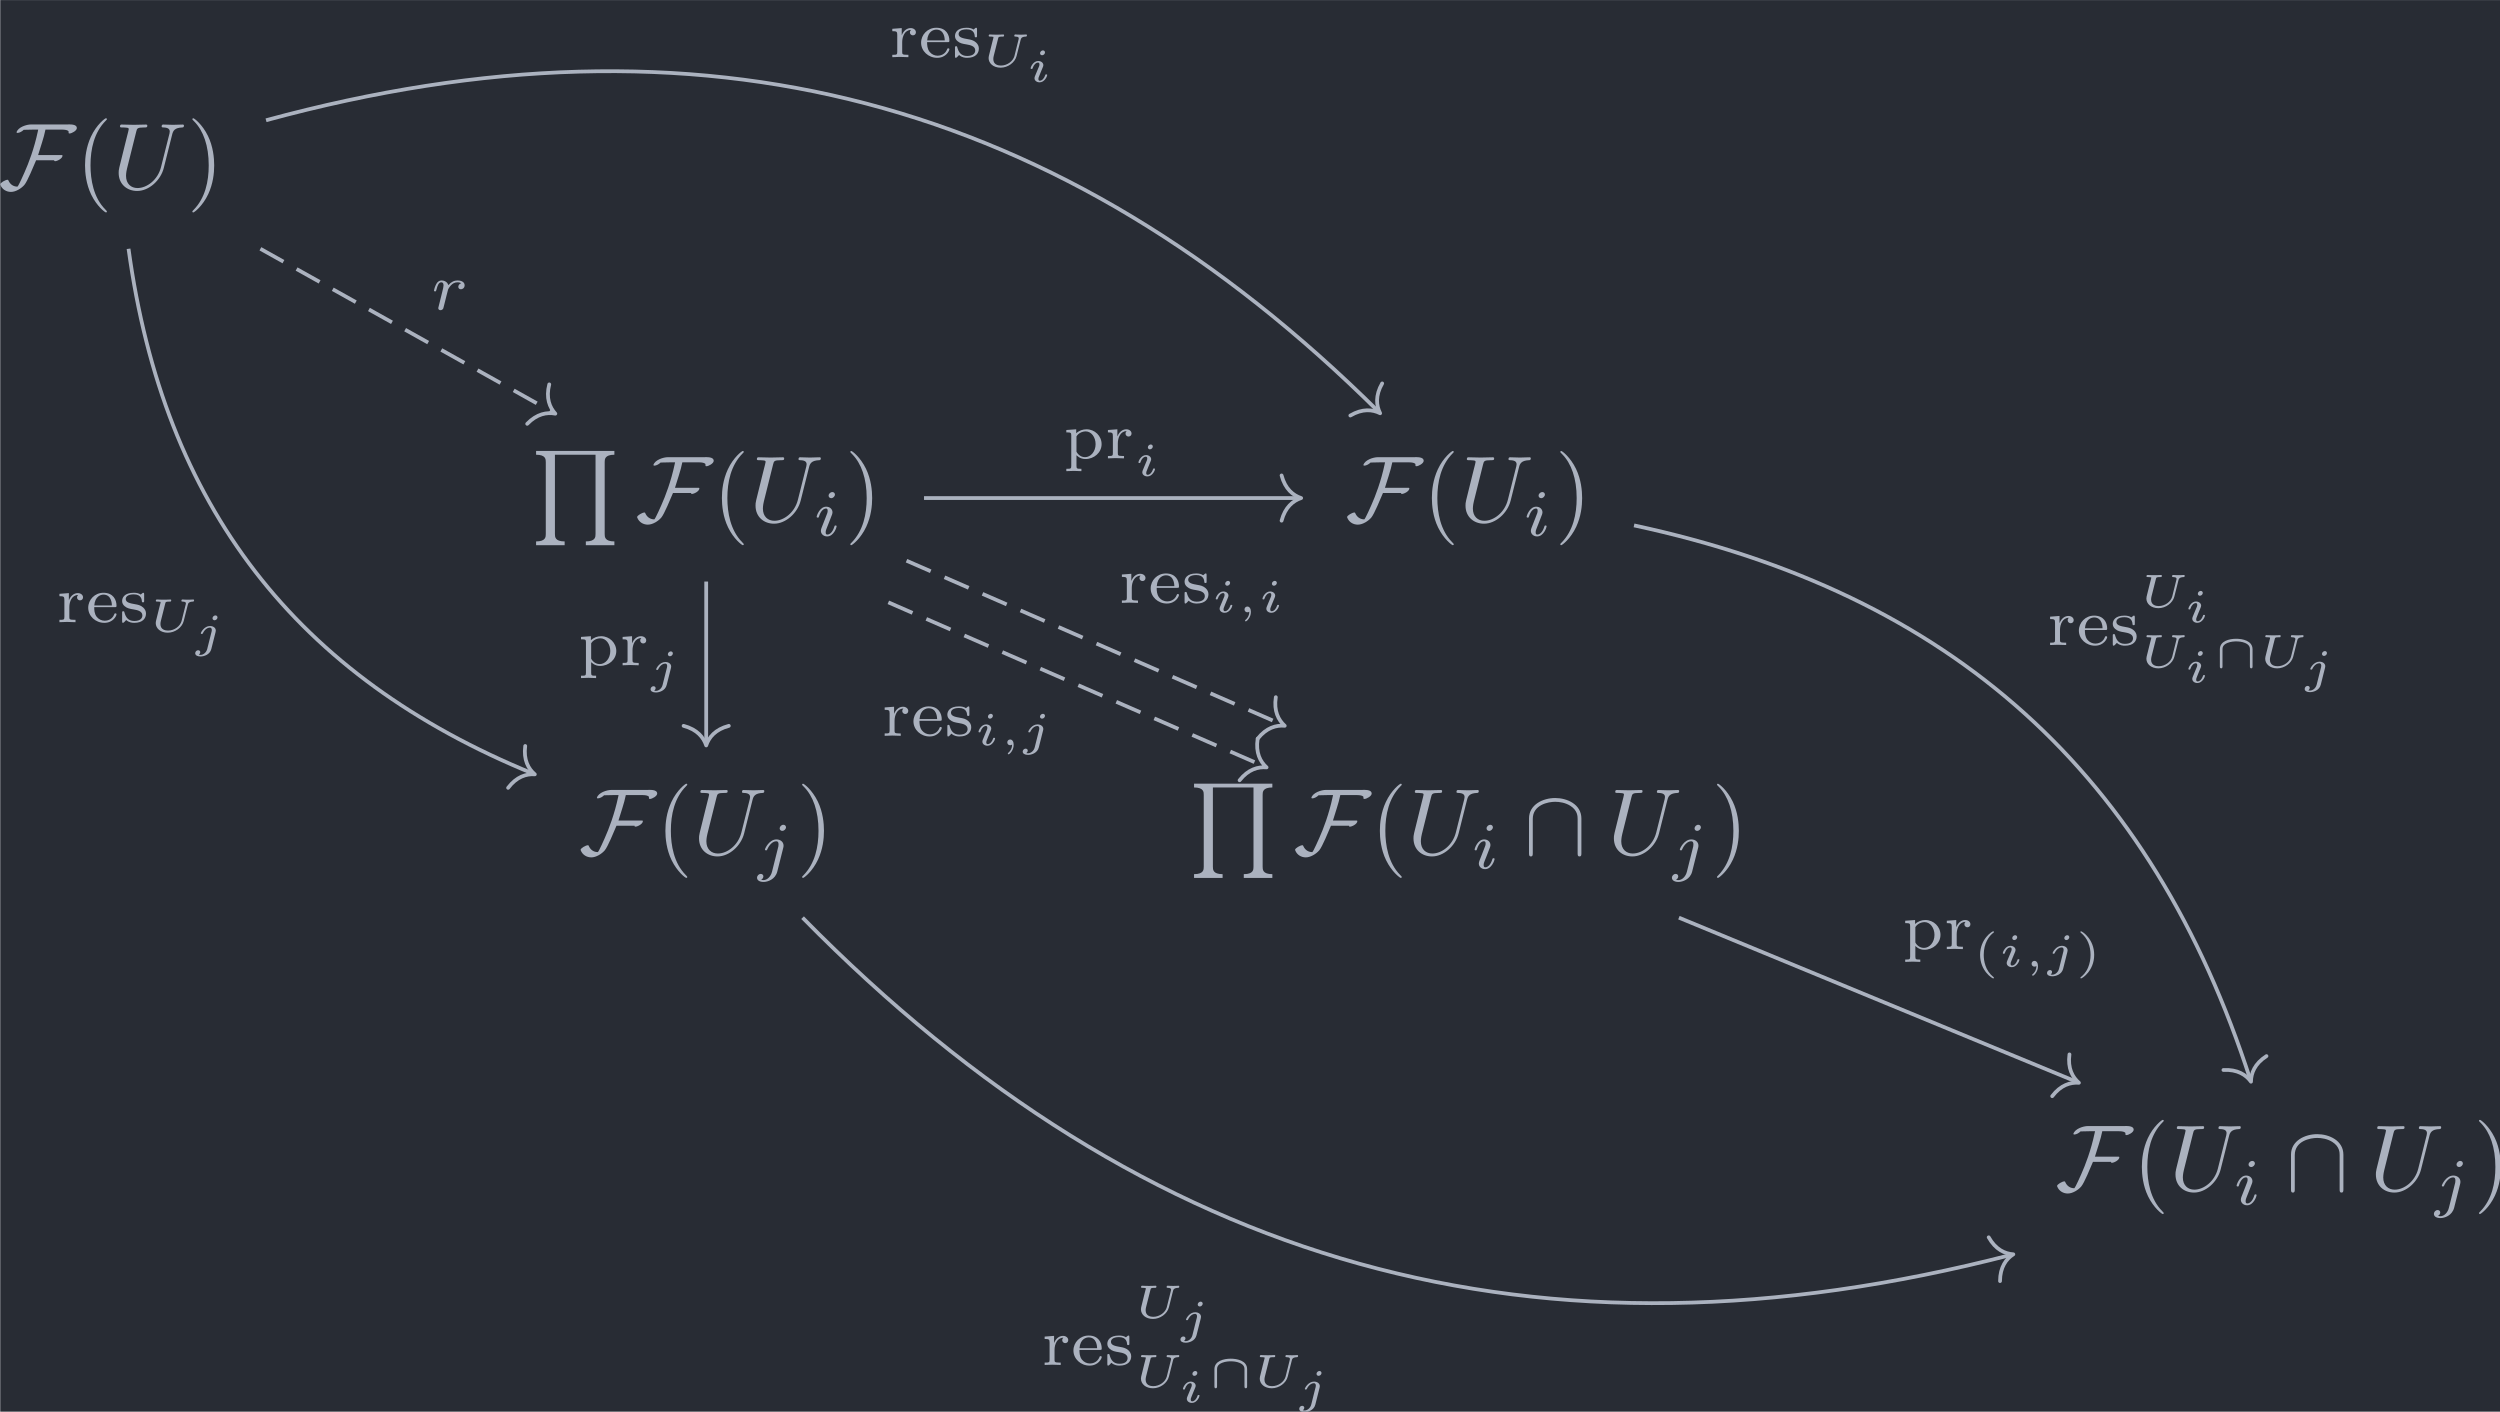 <?xml version='1.0' encoding='UTF-8'?>
<!-- This file was generated by dvisvgm 3.5 -->
<svg version='1.1' xmlns='http://www.w3.org/2000/svg' xmlns:xlink='http://www.w3.org/1999/xlink' width='308.212pt' height='174.039pt' viewBox='118.188 21.379 308.212 174.039'>
<defs>
<path id='g0-70' d='M8.269-6.426C8.269-6.884 7.502-6.814 7.193-6.814H3.437C2.939-6.814 2.052-6.526 1.893-5.988C1.913-5.928 1.933-5.918 1.993-5.918C2.212-5.918 2.511-6.097 2.65-6.247C2.959-6.247 3.258-6.267 3.567-6.267H4.184C4.184-6.267 4.144-6.087 4.144-6.077C3.756-4.254 3.168-2.71 2.73-1.733C2.67-1.604 2.132-.359 1.993-.239C1.554-.239 1.225-.478 1.046-.867C1.016-.927 1.016-.966 .946-.966C.717-.966 .169-.648 .169-.478C.169-.458 .179-.438 .189-.418C.369 .05 .817 .319 1.305 .319C1.813 .319 2.401-.05 2.72-.418C3.049-.797 3.706-2.431 3.965-3.029H5.888C5.878-3.019 5.868-3.009 5.868-2.999C5.868-2.959 5.928-2.929 5.968-2.929C6.187-2.929 6.755-3.208 6.755-3.517C6.755-3.587 6.685-3.577 6.565-3.577H4.174C4.433-4.473 4.772-5.35 4.951-6.267H6.267C6.516-6.267 7.213-6.316 7.392-6.097C7.412-6.037 7.382-5.938 7.412-5.888C7.432-5.868 7.462-5.858 7.492-5.858C7.731-5.858 8.269-6.157 8.269-6.426Z'/>
<path id='g0-92' d='M6.087-3.786C6.087-5.3 4.563-5.958 3.318-5.958C2.022-5.958 .548-5.26 .548-3.796V-.139C.548 .04 .548 .219 .747 .219S.946 .04 .946-.139V-3.746C.946-5.24 2.57-5.559 3.318-5.559C3.766-5.559 4.394-5.469 4.922-5.131C5.689-4.643 5.689-4.005 5.689-3.736V-.139C5.689 .04 5.689 .219 5.888 .219S6.087 .04 6.087-.139V-3.786Z'/>
<path id='g1-92' d='M4.08-1.903C4.08-2.819 3.014-3.019 2.351-3.019C1.634-3.019 .623-2.79 .623-1.908V-.105C.623-.025 .623 .11 .762 .11S.902-.025 .902-.105V-1.888C.902-2.037 .902-2.366 1.425-2.58C1.788-2.73 2.197-2.74 2.351-2.74C2.605-2.74 2.964-2.71 3.278-2.58C3.801-2.366 3.801-2.037 3.801-1.883V-.105C3.801-.025 3.801 .11 3.94 .11S4.08-.025 4.08-.105V-1.903Z'/>
<path id='g2-85' d='M6.326-5.758C6.426-6.167 6.605-6.466 7.402-6.496C7.452-6.496 7.572-6.506 7.572-6.695C7.572-6.705 7.572-6.804 7.442-6.804C7.113-6.804 6.765-6.775 6.426-6.775S5.719-6.804 5.39-6.804C5.33-6.804 5.21-6.804 5.21-6.605C5.21-6.496 5.31-6.496 5.39-6.496C5.958-6.486 6.067-6.276 6.067-6.057C6.067-6.027 6.047-5.878 6.037-5.848L5.141-2.291C4.802-.956 3.656-.09 2.66-.09C1.983-.09 1.445-.528 1.445-1.385C1.445-1.405 1.445-1.724 1.554-2.162L2.521-6.037C2.61-6.396 2.63-6.496 3.357-6.496C3.616-6.496 3.696-6.496 3.696-6.695C3.696-6.804 3.587-6.804 3.557-6.804C3.278-6.804 2.56-6.775 2.281-6.775C1.993-6.775 1.285-6.804 .996-6.804C.917-6.804 .807-6.804 .807-6.605C.807-6.496 .897-6.496 1.086-6.496C1.106-6.496 1.295-6.496 1.465-6.476C1.644-6.456 1.733-6.446 1.733-6.316C1.733-6.257 1.624-5.838 1.564-5.609L1.345-4.732C1.255-4.344 .777-2.461 .737-2.271C.667-1.993 .667-1.843 .667-1.694C.667-.478 1.574 .219 2.62 .219C3.875 .219 5.111-.907 5.44-2.222L6.326-5.758Z'/>
<path id='g3-105' d='M2.26-4.359C2.26-4.47 2.176-4.624 1.981-4.624C1.792-4.624 1.59-4.442 1.59-4.24C1.59-4.122 1.681-3.975 1.869-3.975C2.071-3.975 2.26-4.17 2.26-4.359ZM.837-.816C.809-.725 .774-.642 .774-.523C.774-.195 1.053 .07 1.437 .07C2.134 .07 2.441-.893 2.441-.997C2.441-1.088 2.35-1.088 2.329-1.088C2.232-1.088 2.225-1.046 2.197-.969C2.036-.411 1.73-.126 1.458-.126C1.318-.126 1.283-.216 1.283-.37C1.283-.53 1.332-.663 1.395-.816C1.465-1.004 1.541-1.193 1.618-1.374C1.681-1.541 1.932-2.176 1.96-2.26C1.981-2.329 2.001-2.413 2.001-2.483C2.001-2.81 1.723-3.075 1.339-3.075C.649-3.075 .328-2.127 .328-2.008C.328-1.918 .425-1.918 .446-1.918C.544-1.918 .551-1.953 .572-2.029C.753-2.629 1.06-2.88 1.318-2.88C1.43-2.88 1.492-2.824 1.492-2.636C1.492-2.476 1.451-2.371 1.276-1.939L.837-.816Z'/>
<path id='g3-106' d='M3.062-4.359C3.062-4.477 2.971-4.624 2.783-4.624C2.58-4.624 2.392-4.428 2.392-4.24C2.392-4.129 2.476-3.975 2.671-3.975C2.859-3.975 3.062-4.156 3.062-4.359ZM1.583 .342C1.465 .823 1.095 1.227 .683 1.227C.593 1.227 .509 1.213 .432 1.186C.614 1.102 .669 .934 .669 .83C.669 .663 .537 .572 .398 .572C.181 .572 0 .76 0 .983C0 1.248 .272 1.423 .69 1.423S1.925 1.172 2.141 .321L2.769-2.176C2.79-2.253 2.803-2.315 2.803-2.42C2.803-2.803 2.476-3.075 2.057-3.075C1.283-3.075 .837-2.106 .837-2.008C.837-1.918 .934-1.918 .955-1.918C1.039-1.918 1.046-1.939 1.095-2.043C1.269-2.448 1.632-2.88 2.036-2.88C2.211-2.88 2.273-2.762 2.273-2.538C2.273-2.462 2.26-2.364 2.253-2.329L1.583 .342Z'/>
<path id='g3-114' d='M1.639-1.409C1.646-1.451 1.806-2.078 1.82-2.113C1.834-2.169 2.036-2.518 2.26-2.685C2.336-2.741 2.525-2.88 2.824-2.88C2.894-2.88 3.068-2.873 3.208-2.783C2.985-2.72 2.901-2.525 2.901-2.399C2.901-2.246 3.02-2.141 3.18-2.141S3.571-2.273 3.571-2.566C3.571-2.929 3.187-3.075 2.831-3.075C2.469-3.075 2.155-2.929 1.848-2.58C1.723-3.006 1.297-3.075 1.13-3.075C.872-3.075 .697-2.915 .586-2.72C.425-2.448 .328-2.043 .328-2.008C.328-1.918 .425-1.918 .446-1.918C.544-1.918 .551-1.939 .6-2.127C.704-2.552 .837-2.88 1.109-2.88C1.29-2.88 1.339-2.727 1.339-2.538C1.339-2.406 1.276-2.148 1.227-1.96S1.109-1.485 1.074-1.332L.851-.439C.823-.349 .781-.174 .781-.153C.781 0 .907 .07 1.018 .07C1.123 .07 1.262 .007 1.318-.133C1.332-.174 1.409-.481 1.451-.656L1.639-1.409Z'/>
<path id='g4-59' d='M1.345-.07C1.345 .408 1.086 .682 .951 .792C.902 .832 .892 .842 .892 .877C.892 .907 .936 .966 .981 .966C1.046 .966 1.514 .578 1.514-.045C1.514-.384 1.365-.608 1.141-.608C.951-.608 .837-.458 .837-.304C.837-.144 .951 0 1.141 0C1.215 0 1.29-.02 1.345-.07Z'/>
<path id='g4-85' d='M4.1-2.834C4.134-2.974 4.184-3.163 4.638-3.178C4.677-3.178 4.767-3.183 4.767-3.318C4.767-3.337 4.752-3.402 4.682-3.402C4.593-3.402 4.488-3.387 4.399-3.387S4.214-3.382 4.12-3.382C4.02-3.382 3.925-3.387 3.826-3.387C3.736-3.387 3.631-3.402 3.547-3.402C3.512-3.402 3.427-3.402 3.427-3.263C3.427-3.178 3.502-3.178 3.552-3.178C3.88-3.173 3.9-3.068 3.9-2.984C3.9-2.959 3.895-2.939 3.89-2.914L3.442-1.116C3.293-.588 2.705-.115 2.007-.115C1.719-.115 1.21-.214 1.21-.797C1.21-.907 1.225-1.011 1.25-1.116L1.719-2.979C1.758-3.138 1.768-3.178 2.147-3.178C2.276-3.178 2.286-3.178 2.306-3.193C2.336-3.223 2.351-3.283 2.351-3.318C2.351-3.328 2.346-3.402 2.262-3.402C2.157-3.402 2.037-3.387 1.928-3.387C1.808-3.387 1.684-3.382 1.564-3.382C1.44-3.382 1.32-3.387 1.196-3.387C1.081-3.387 .956-3.402 .847-3.402C.812-3.402 .722-3.402 .722-3.263C.722-3.178 .782-3.178 .907-3.178C.956-3.178 1.121-3.178 1.225-3.148C1.225-3.083 1.225-3.073 1.22-3.049C1.205-2.994 1.071-2.461 1.041-2.351C.941-1.938 .832-1.534 .737-1.121C.722-1.061 .712-.971 .712-.912C.712-.349 1.215 .11 1.983 .11C2.755 .11 3.497-.433 3.671-1.126L4.1-2.834Z'/>
<path id='g4-105' d='M1.973-3.108C1.973-3.228 1.883-3.323 1.753-3.323C1.614-3.323 1.45-3.188 1.45-3.024C1.45-2.884 1.559-2.809 1.664-2.809C1.828-2.809 1.973-2.959 1.973-3.108ZM2.207-.717C2.207-.787 2.122-.787 2.102-.787C2.017-.787 2.012-.767 1.983-.672C1.898-.399 1.674-.115 1.425-.115C1.31-.115 1.275-.194 1.275-.304C1.275-.408 1.3-.463 1.34-.558C1.38-.658 1.42-.757 1.445-.827C1.465-.872 1.659-1.335 1.729-1.514C1.768-1.614 1.798-1.679 1.798-1.763C1.798-2.002 1.569-2.202 1.255-2.202C.732-2.202 .453-1.564 .453-1.43C.453-1.36 .533-1.36 .558-1.36C.643-1.36 .648-1.385 .672-1.46C.782-1.813 1.021-2.032 1.235-2.032C1.33-2.032 1.385-1.978 1.385-1.843C1.385-1.823 1.385-1.758 1.355-1.664C1.32-1.574 1.096-1.041 1.026-.872C.991-.787 .991-.777 .917-.608C.892-.538 .862-.468 .862-.384C.862-.125 1.106 .055 1.405 .055C1.928 .055 2.207-.593 2.207-.717Z'/>
<path id='g4-106' d='M2.54-3.108C2.54-3.223 2.456-3.323 2.321-3.323C2.167-3.323 2.012-3.173 2.012-3.024C2.012-2.904 2.107-2.809 2.232-2.809C2.401-2.809 2.54-2.969 2.54-3.108ZM1.455 .224C1.36 .603 1.046 .852 .742 .852C.658 .852 .603 .837 .563 .827C.682 .757 .717 .628 .717 .563C.717 .478 .658 .359 .493 .359C.324 .359 .184 .513 .184 .677C.184 .892 .408 1.021 .747 1.021S1.733 .847 1.888 .229L2.336-1.554C2.346-1.604 2.361-1.649 2.361-1.719C2.361-2.002 2.097-2.202 1.748-2.202C1.146-2.202 .777-1.529 .777-1.43C.777-1.36 .857-1.36 .882-1.36C.956-1.36 .966-1.38 .991-1.43C1.22-1.918 1.559-2.032 1.729-2.032C1.928-2.032 1.938-1.853 1.938-1.768C1.938-1.699 1.933-1.679 1.923-1.639L1.455 .224Z'/>
<path id='g5-40' d='M3.298 2.391C3.298 2.361 3.298 2.341 3.128 2.172C1.883 .917 1.564-.966 1.564-2.491C1.564-4.224 1.943-5.958 3.168-7.203C3.298-7.323 3.298-7.342 3.298-7.372C3.298-7.442 3.258-7.472 3.198-7.472C3.098-7.472 2.202-6.795 1.614-5.529C1.106-4.433 .986-3.328 .986-2.491C.986-1.714 1.096-.508 1.644 .618C2.242 1.843 3.098 2.491 3.198 2.491C3.258 2.491 3.298 2.461 3.298 2.391Z'/>
<path id='g5-41' d='M2.879-2.491C2.879-3.268 2.77-4.473 2.222-5.599C1.624-6.824 .767-7.472 .667-7.472C.608-7.472 .568-7.432 .568-7.372C.568-7.342 .568-7.323 .757-7.143C1.733-6.157 2.301-4.573 2.301-2.491C2.301-.787 1.933 .966 .697 2.222C.568 2.341 .568 2.361 .568 2.391C.568 2.451 .608 2.491 .667 2.491C.767 2.491 1.664 1.813 2.252 .548C2.76-.548 2.879-1.654 2.879-2.491Z'/>
<path id='g6-101' d='M3.068-1.59C3.215-1.59 3.264-1.59 3.264-1.743C3.264-2.357 2.922-3.11 1.883-3.11C.969-3.11 .272-2.385 .272-1.527C.272-.642 1.046 .07 1.974 .07C2.915 .07 3.264-.683 3.264-.837C3.264-.865 3.25-.934 3.145-.934C3.055-.934 3.041-.893 3.02-.823C2.803-.258 2.273-.153 2.022-.153C1.695-.153 1.381-.3 1.172-.565C.914-.893 .907-1.318 .907-1.59H3.068ZM.914-1.771C.99-2.755 1.618-2.915 1.883-2.915C2.741-2.915 2.769-1.946 2.776-1.771H.914Z'/>
<path id='g6-112' d='M1.939 1.102C1.485 1.102 1.416 1.102 1.416 .802V-.335C1.451-.3 1.778 .07 2.364 .07C3.285 .07 4.073-.621 4.073-1.506C4.073-2.364 3.361-3.075 2.476-3.075C2.078-3.075 1.674-2.929 1.388-2.65V-3.075L.342-2.999V-2.748C.83-2.748 .865-2.713 .865-2.42V.802C.865 1.102 .795 1.102 .342 1.102V1.353C.356 1.353 .844 1.325 1.137 1.325C1.395 1.325 1.876 1.346 1.939 1.353V1.102ZM1.416-2.322C1.625-2.671 2.029-2.852 2.399-2.852C2.985-2.852 3.438-2.239 3.438-1.506C3.438-.711 2.915-.126 2.322-.126C1.709-.126 1.437-.663 1.416-.704V-2.322Z'/>
<path id='g6-114' d='M1.388-1.59C1.388-2.176 1.66-2.88 2.322-2.88C2.26-2.831 2.204-2.741 2.204-2.629C2.204-2.399 2.385-2.308 2.518-2.308C2.685-2.308 2.838-2.42 2.838-2.629C2.838-2.866 2.615-3.075 2.287-3.075C1.939-3.075 1.555-2.859 1.346-2.329H1.339V-3.075L.342-2.999V-2.748C.809-2.748 .865-2.699 .865-2.357V-.551C.865-.251 .795-.251 .342-.251V0C.377 0 .851-.028 1.137-.028C1.437-.028 1.743-.014 2.043 0V-.251H1.904C1.388-.251 1.388-.328 1.388-.565V-1.59Z'/>
<path id='g6-115' d='M2.643-2.929C2.643-3.048 2.643-3.11 2.545-3.11C2.511-3.11 2.497-3.11 2.406-3.027C2.392-3.02 2.322-2.957 2.28-2.922C2.071-3.068 1.806-3.11 1.548-3.11C.551-3.11 .314-2.587 .314-2.239C.314-2.015 .411-1.834 .579-1.695C.844-1.465 1.109-1.416 1.541-1.346C1.89-1.283 2.455-1.186 2.455-.718C2.455-.446 2.267-.126 1.597-.126S.683-.565 .558-1.039C.537-1.13 .53-1.158 .432-1.158C.314-1.158 .314-1.109 .314-.969V-.112C.314 .007 .314 .07 .411 .07C.474 .07 .607-.077 .746-.23C1.053 .056 1.43 .07 1.597 .07C2.504 .07 2.838-.418 2.838-.914C2.838-1.179 2.72-1.388 2.538-1.555C2.273-1.799 1.953-1.855 1.709-1.897C1.151-1.995 .697-2.078 .697-2.448C.697-2.671 .886-2.943 1.548-2.943C2.357-2.943 2.392-2.378 2.406-2.176C2.413-2.099 2.497-2.099 2.525-2.099C2.643-2.099 2.643-2.148 2.643-2.28V-2.929Z'/>
<path id='g7-40' d='M2.197-3.616C2.197-3.621 2.212-3.641 2.212-3.666C2.212-3.686 2.202-3.736 2.127-3.736C2.027-3.736 .747-2.939 .747-1.245C.747 .443 2.027 1.245 2.127 1.245C2.202 1.245 2.212 1.196 2.212 1.176C2.212 1.141 2.192 1.126 2.172 1.111C1.29 .408 1.131-.603 1.131-1.245C1.131-2.466 1.694-3.268 2.197-3.616Z'/>
<path id='g7-41' d='M1.948-1.245C1.948-2.934 .667-3.736 .568-3.736C.488-3.736 .488-3.676 .488-3.666C.488-3.661 .488-3.631 .518-3.601C1.265-3.009 1.564-2.142 1.564-1.245C1.564-.797 1.479-.329 1.31 .08C1.071 .648 .757 .922 .513 1.121C.498 1.131 .488 1.156 .488 1.176C.488 1.186 .488 1.245 .568 1.245C.667 1.245 1.948 .448 1.948-1.245Z'/>
<path id='g8-81' d='M3.577 9.963V9.564C2.55 9.564 2.55 9.076 2.55 8.777V.399H6.844V8.777C6.844 9.076 6.844 9.564 5.818 9.564V9.963H8.837V9.564C7.811 9.564 7.811 9.076 7.811 8.777V1.186C7.811 .887 7.811 .399 8.837 .399V0H.558V.399C1.584 .399 1.584 .887 1.584 1.186V8.777C1.584 9.076 1.584 9.564 .558 9.564V9.963H3.577Z'/>
</defs>
<g id='page1' transform='matrix(1.166 0 0 1.166 0 0)'>
<rect x='101.387' y='18.34' width='264.397' height='149.298' fill='#282c34'/>
<g fill='#abb2bf' transform='matrix(1 0 0 1 -148.965 55.264)'>
<use x='250.182' y='-16.956' xlink:href='#g0-70'/>
<use x='258.332' y='-16.956' xlink:href='#g5-40'/>
<use x='262.207' y='-16.956' xlink:href='#g2-85'/>
<use x='270.095' y='-16.956' xlink:href='#g5-41'/>
</g>
<g fill='#abb2bf' transform='matrix(1 0 0 1 -155.615 55.264)'>
<use x='313.101' y='10.753' xlink:href='#g8-81'/>
<use x='324.17' y='18.225' xlink:href='#g0-70'/>
<use x='332.32' y='18.225' xlink:href='#g5-40'/>
<use x='336.195' y='18.225' xlink:href='#g2-85'/>
<use x='342.997' y='19.72' xlink:href='#g3-105'/>
<use x='346.314' y='18.225' xlink:href='#g5-41'/>
</g>
<g fill='#abb2bf' transform='matrix(1 0 0 1 -150.081 55.264)'>
<use x='393.704' y='18.225' xlink:href='#g0-70'/>
<use x='401.854' y='18.225' xlink:href='#g5-40'/>
<use x='405.729' y='18.225' xlink:href='#g2-85'/>
<use x='412.531' y='19.72' xlink:href='#g3-105'/>
<use x='415.848' y='18.225' xlink:href='#g5-41'/>
</g>
<g fill='#abb2bf' transform='matrix(1 0 0 1 -150.521 55.263)'>
<use x='313.101' y='53.407' xlink:href='#g0-70'/>
<use x='321.251' y='53.407' xlink:href='#g5-40'/>
<use x='325.125' y='53.407' xlink:href='#g2-85'/>
<use x='331.927' y='54.901' xlink:href='#g3-106'/>
<use x='336.125' y='53.407' xlink:href='#g5-41'/>
</g>
<g fill='#abb2bf' transform='matrix(1 0 0 1 -166.65 55.263)'>
<use x='393.704' y='45.935' xlink:href='#g8-81'/>
<use x='404.774' y='53.407' xlink:href='#g0-70'/>
<use x='412.924' y='53.407' xlink:href='#g5-40'/>
<use x='416.798' y='53.407' xlink:href='#g2-85'/>
<use x='423.6' y='54.901' xlink:href='#g3-105'/>
<use x='429.131' y='53.407' xlink:href='#g0-92'/>
<use x='437.987' y='53.407' xlink:href='#g2-85'/>
<use x='444.789' y='54.901' xlink:href='#g3-106'/>
<use x='448.987' y='53.407' xlink:href='#g5-41'/>
</g>
<g fill='#abb2bf' transform='matrix(1 0 0 1 -161.116 55.263)'>
<use x='479.808' y='88.948' xlink:href='#g0-70'/>
<use x='487.958' y='88.948' xlink:href='#g5-40'/>
<use x='491.832' y='88.948' xlink:href='#g2-85'/>
<use x='498.634' y='90.442' xlink:href='#g3-105'/>
<use x='504.165' y='88.948' xlink:href='#g0-92'/>
<use x='513.021' y='88.948' xlink:href='#g2-85'/>
<use x='519.823' y='90.442' xlink:href='#g3-106'/>
<use x='524.021' y='88.948' xlink:href='#g5-41'/>
</g>
<path d='M128.895 44.641L159.906 61.977' stroke='#abb2bf' fill='none' stroke-width='.398' stroke-miterlimit='10' stroke-dasharray='2.789 1.594'/>
<path d='M159.437 58.977C159.066 60.414 159.473 61.414 160.078 62.074C159.199 61.902 158.133 62.082 157.105 63.148' stroke='#abb2bf' fill='none' stroke-width='.398' stroke-miterlimit='10' stroke-linecap='round' stroke-linejoin='round'/>
<g fill='#abb2bf' transform='matrix(1 0 0 1 -87.082 -37.885)'>
<use x='234' y='88.948' xlink:href='#g3-114'/>
</g>
<path d='M129.492 31.051C175.481 18.539 213.602 28.598 247.148 61.891' stroke='#abb2bf' fill='none' stroke-width='.398' stroke-miterlimit='10'/>
<path d='M247.504 58.875C246.762 60.16 246.883 61.234 247.289 62.031C246.493 61.629 245.414 61.516 244.137 62.27' stroke='#abb2bf' fill='none' stroke-width='.398' stroke-miterlimit='10' stroke-linecap='round' stroke-linejoin='round'/>
<g fill='#abb2bf' transform='matrix(1 0 0 1 -38.634 -64.568)'>
<use x='234' y='88.948' xlink:href='#g6-114'/>
<use x='237.114' y='88.948' xlink:href='#g6-101'/>
<use x='240.656' y='88.948' xlink:href='#g6-115'/>
<use x='243.812' y='89.95' xlink:href='#g4-85'/>
<use x='248.514' y='91.554' xlink:href='#g4-105'/>
</g>
<path d='M114.953 44.641C118.676 71.859 132.66 89.898 157.723 100.133' stroke='#abb2bf' fill='none' stroke-width='.398' stroke-miterlimit='10'/>
<path d='M156.894 97.21C156.703 98.683 157.226 99.628 157.91 100.207C157.015 100.144 155.98 100.453 155.086 101.636' stroke='#abb2bf' fill='none' stroke-width='.398' stroke-miterlimit='10' stroke-linecap='round' stroke-linejoin='round'/>
<g fill='#abb2bf' transform='matrix(1 0 0 1 -126.696 -4.827)'>
<use x='234' y='88.948' xlink:href='#g6-114'/>
<use x='237.114' y='88.948' xlink:href='#g6-101'/>
<use x='240.656' y='88.948' xlink:href='#g6-115'/>
<use x='243.812' y='89.95' xlink:href='#g4-85'/>
<use x='248.514' y='91.554' xlink:href='#g4-106'/>
</g>
<path d='M195.289 82.023L235.098 99.394' stroke='#abb2bf' fill='none' stroke-width='.398' stroke-miterlimit='10' stroke-dasharray='2.789 1.594'/>
<path d='M234.336 96.453C234.11 97.922 234.614 98.879 235.281 99.473C234.391 99.391 233.344 99.672 232.426 100.836' stroke='#abb2bf' fill='none' stroke-width='.398' stroke-miterlimit='10' stroke-linecap='round' stroke-linejoin='round'/>
<g fill='#abb2bf' transform='matrix(1 0 0 1 -39.442 7.187)'>
<use x='234' y='88.948' xlink:href='#g6-114'/>
<use x='237.114' y='88.948' xlink:href='#g6-101'/>
<use x='240.656' y='88.948' xlink:href='#g6-115'/>
<use x='243.812' y='89.944' xlink:href='#g4-105'/>
<use x='246.47' y='89.944' xlink:href='#g4-59'/>
<use x='248.753' y='89.944' xlink:href='#g4-106'/>
</g>
<path d='M197.211 77.621L237.02 94.992' stroke='#abb2bf' fill='none' stroke-width='.398' stroke-miterlimit='10' stroke-dasharray='2.789 1.594'/>
<path d='M236.258 92.051C236.032 93.52 236.536 94.477 237.2 95.074C236.309 94.988 235.266 95.273 234.344 96.434' stroke='#abb2bf' fill='none' stroke-width='.398' stroke-miterlimit='10' stroke-linecap='round' stroke-linejoin='round'/>
<g fill='#abb2bf' transform='matrix(1 0 0 1 -14.359 -6.869)'>
<use x='234' y='88.948' xlink:href='#g6-114'/>
<use x='237.114' y='88.948' xlink:href='#g6-101'/>
<use x='240.656' y='88.948' xlink:href='#g6-115'/>
<use x='243.812' y='89.944' xlink:href='#g4-105'/>
<use x='246.47' y='89.944' xlink:href='#g4-59'/>
<use x='248.753' y='89.944' xlink:href='#g4-105'/>
</g>
<path d='M176.031 79.824V96.953' stroke='#abb2bf' fill='none' stroke-width='.398' stroke-miterlimit='10'/>
<path d='M178.422 95.082C176.984 95.461 176.309 96.305 176.031 97.152C175.75 96.305 175.074 95.461 173.641 95.082' stroke='#abb2bf' fill='none' stroke-width='.398' stroke-miterlimit='10' stroke-linecap='round' stroke-linejoin='round'/>
<g fill='#abb2bf' transform='matrix(1 0 0 1 -71.549 -.27)'>
<use x='234' y='88.948' xlink:href='#g6-112'/>
<use x='238.4' y='88.948' xlink:href='#g6-114'/>
<use x='241.514' y='90.802' xlink:href='#g4-106'/>
</g>
<path d='M199.062 70.996H238.738' stroke='#abb2bf' fill='none' stroke-width='.398' stroke-miterlimit='10'/>
<path d='M236.867 68.605C237.246 70.039 238.089 70.719 238.937 70.996C238.089 71.277 237.246 71.953 236.867 73.387' stroke='#abb2bf' fill='none' stroke-width='.398' stroke-miterlimit='10' stroke-linecap='round' stroke-linejoin='round'/>
<g fill='#abb2bf' transform='matrix(1 0 0 1 -20.235 -22.148)'>
<use x='234' y='88.948' xlink:href='#g6-112'/>
<use x='238.4' y='88.948' xlink:href='#g6-114'/>
<use x='241.514' y='90.802' xlink:href='#g4-105'/>
</g>
<path d='M274.133 73.887C307.809 81.109 328.844 100.121 339.305 132.516' stroke='#abb2bf' fill='none' stroke-width='.398' stroke-miterlimit='10'/>
<path d='M341.003 130C339.753 130.801 339.371 131.812 339.367 132.707C338.839 131.98 337.933 131.387 336.453 131.469' stroke='#abb2bf' fill='none' stroke-width='.398' stroke-miterlimit='10' stroke-linecap='round' stroke-linejoin='round'/>
<g fill='#abb2bf' transform='matrix(1 0 0 1 83.782 -2.411)'>
<use x='234' y='88.948' xlink:href='#g6-114'/>
<use x='237.114' y='88.948' xlink:href='#g6-101'/>
<use x='240.656' y='88.948' xlink:href='#g6-115'/>
<use x='243.812' y='84.942' xlink:href='#g4-85'/>
<use x='248.514' y='86.546' xlink:href='#g4-105'/>
<use x='243.812' y='91.304' xlink:href='#g4-85'/>
<use x='248.514' y='92.909' xlink:href='#g4-105'/>
<use x='251.67' y='91.304' xlink:href='#g1-92'/>
<use x='256.375' y='91.304' xlink:href='#g4-85'/>
<use x='261.076' y='92.909' xlink:href='#g4-106'/>
</g>
<path d='M186.219 115.363C222.684 152.465 264.066 163.938 314.043 151.008' stroke='#abb2bf' fill='none' stroke-width='.398' stroke-miterlimit='10'/>
<path d='M311.633 149.16C312.359 150.453 313.343 150.898 314.238 150.957C313.484 151.437 312.836 152.305 312.832 153.789' stroke='#abb2bf' fill='none' stroke-width='.398' stroke-miterlimit='10' stroke-linecap='round' stroke-linejoin='round'/>
<g fill='#abb2bf' transform='matrix(1 0 0 1 -22.527 73.708)'>
<use x='234' y='88.948' xlink:href='#g6-114'/>
<use x='237.114' y='88.948' xlink:href='#g6-101'/>
<use x='240.656' y='88.948' xlink:href='#g6-115'/>
<use x='243.812' y='83.973' xlink:href='#g4-85'/>
<use x='248.514' y='85.577' xlink:href='#g4-106'/>
<use x='243.812' y='91.304' xlink:href='#g4-85'/>
<use x='248.514' y='92.909' xlink:href='#g4-105'/>
<use x='251.67' y='91.304' xlink:href='#g1-92'/>
<use x='256.375' y='91.304' xlink:href='#g4-85'/>
<use x='261.076' y='92.909' xlink:href='#g4-106'/>
</g>
<path d='M278.879 115.363L320.988 132.742' stroke='#abb2bf' fill='none' stroke-width='.398' stroke-miterlimit='10'/>
<path d='M320.172 129.821C319.973 131.289 320.496 132.239 321.172 132.821C320.281 132.754 319.242 133.059 318.348 134.239' stroke='#abb2bf' fill='none' stroke-width='.398' stroke-miterlimit='10' stroke-linecap='round' stroke-linejoin='round'/>
<g fill='#abb2bf' transform='matrix(1 0 0 1 68.462 29.739)'>
<use x='234' y='88.948' xlink:href='#g6-112'/>
<use x='238.4' y='88.948' xlink:href='#g6-114'/>
<use x='241.514' y='90.802' xlink:href='#g7-40'/>
<use x='244.212' y='90.802' xlink:href='#g4-105'/>
<use x='246.87' y='90.802' xlink:href='#g4-59'/>
<use x='249.153' y='90.802' xlink:href='#g4-106'/>
<use x='252.377' y='90.802' xlink:href='#g7-41'/>
</g>
</g>
</svg>